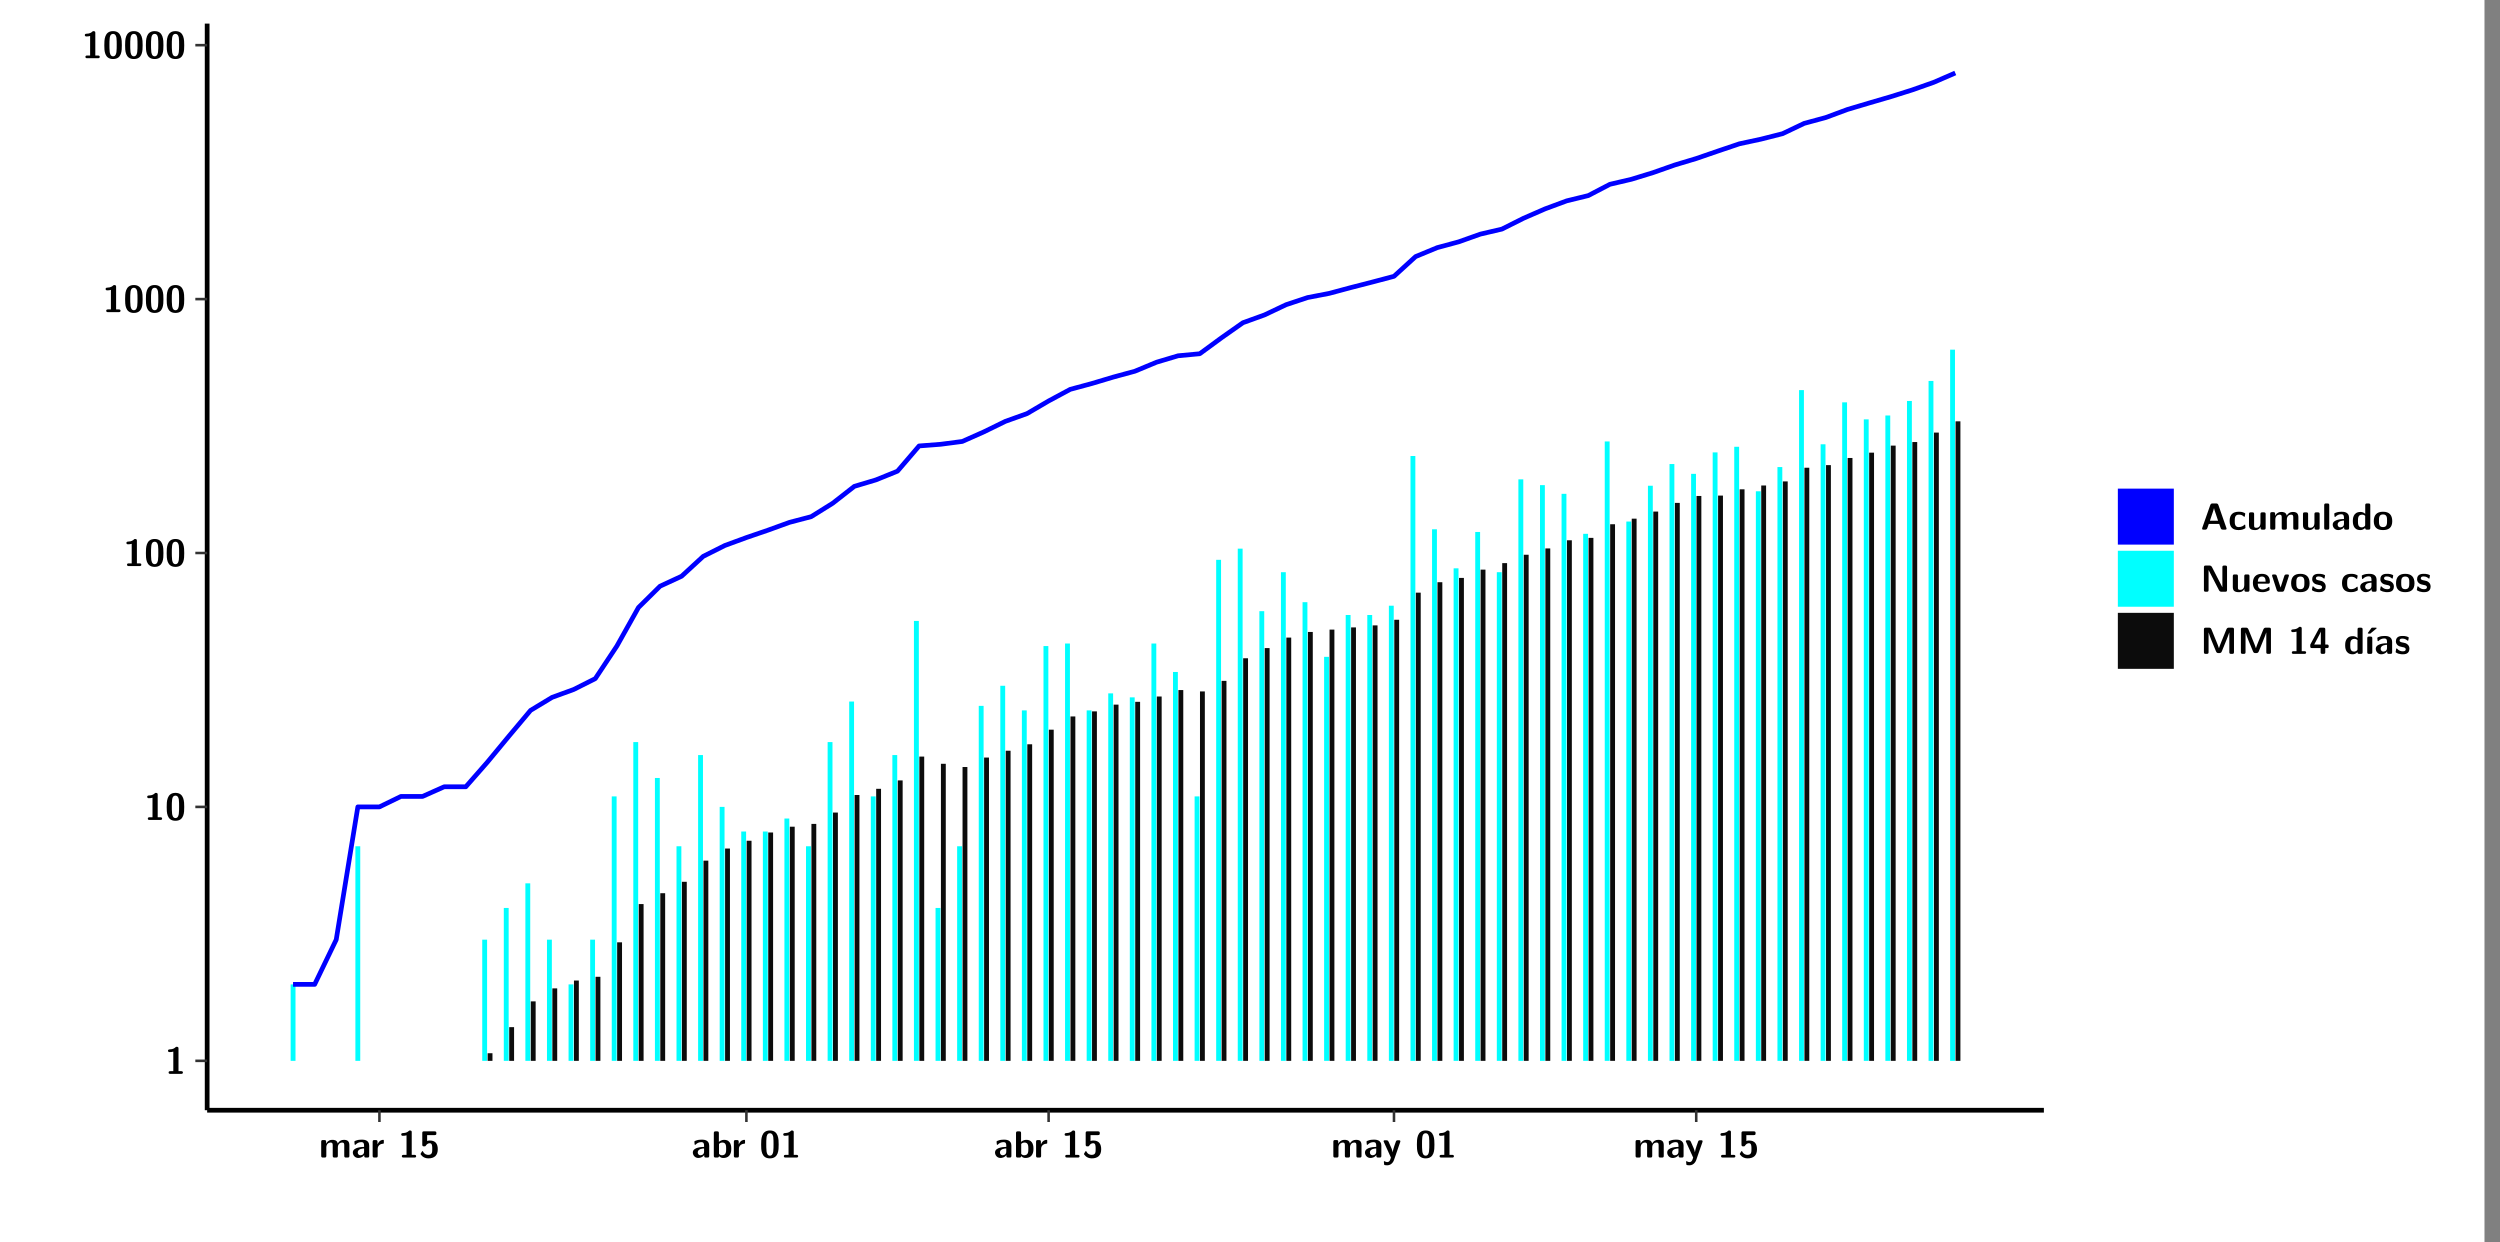 <?xml version="1.0" encoding="UTF-8"?>
<svg xmlns="http://www.w3.org/2000/svg" xmlns:xlink="http://www.w3.org/1999/xlink" width="579.653pt" height="288pt" viewBox="0 0 579.653 288" version="1.1">
<rect x="0" y="0" width="579.653" height="288" fill="#808080" stroke="none"/>
<defs>
<g>
<symbol overflow="visible" id="glyph0-0">
<path style="stroke:none;" d=""/>
</symbol>
<symbol overflow="visible" id="glyph0-1">
<path style="stroke:none;" d="M 3.109 -5.859 C 3.109 -6.016 3.109 -6.281 2.719 -6.281 C 2.547 -6.281 2.516 -6.266 2.406 -6.156 C 2.25 -6.016 1.922 -5.688 1.047 -5.672 C 0.891 -5.672 0.672 -5.609 0.672 -5.359 C 0.672 -5.047 0.969 -5.047 1.094 -5.047 C 1.344 -5.047 1.656 -5.078 1.906 -5.156 L 1.906 -0.625 L 1.234 -0.625 C 1.109 -0.625 0.812 -0.625 0.812 -0.312 C 0.812 0 1.109 0 1.234 0 L 3.719 0 C 3.828 0 4.141 0 4.141 -0.312 C 4.141 -0.625 3.828 -0.625 3.719 -0.625 L 3.109 -0.625 Z M 3.109 -5.859 "/>
</symbol>
<symbol overflow="visible" id="glyph0-2">
<path style="stroke:none;" d="M 4.438 -3 C 4.438 -4.203 4.438 -6.281 2.406 -6.281 C 0.375 -6.281 0.375 -4.219 0.375 -3 C 0.375 -1.812 0.375 0.188 2.406 0.188 C 4.438 0.188 4.438 -1.781 4.438 -3 Z M 2.406 -0.438 C 1.75 -0.438 1.656 -1.25 1.625 -1.484 C 1.562 -1.953 1.562 -2.766 1.562 -3.125 C 1.562 -3.641 1.562 -4.203 1.625 -4.641 C 1.641 -4.875 1.734 -5.641 2.406 -5.641 C 3.047 -5.641 3.156 -4.906 3.188 -4.734 C 3.25 -4.281 3.25 -3.594 3.25 -3.125 C 3.25 -2.625 3.25 -1.953 3.188 -1.469 C 3.156 -1.234 3.062 -0.438 2.406 -0.438 Z M 2.406 -0.438 "/>
</symbol>
<symbol overflow="visible" id="glyph0-3">
<path style="stroke:none;" d="M 7.062 -2.844 C 7.062 -3.75 6.672 -4.109 5.781 -4.109 C 5.156 -4.109 4.688 -3.828 4.359 -3.25 C 4.219 -4.078 3.484 -4.109 3.109 -4.109 C 2.938 -4.109 2.578 -4.109 2.188 -3.828 C 1.906 -3.625 1.734 -3.344 1.672 -3.203 L 1.672 -3.641 C 1.672 -3.922 1.609 -4.062 1.25 -4.062 L 0.953 -4.062 C 0.625 -4.062 0.531 -3.969 0.531 -3.641 L 0.531 -0.422 C 0.531 -0.109 0.625 0 0.953 0 L 1.297 0 C 1.625 0 1.719 -0.109 1.719 -0.422 L 1.719 -2.359 C 1.719 -3.141 2.25 -3.484 2.688 -3.484 C 3.109 -3.484 3.203 -3.297 3.203 -2.828 L 3.203 -0.422 C 3.203 -0.109 3.297 0 3.625 0 L 3.969 0 C 4.297 0 4.391 -0.109 4.391 -0.422 L 4.391 -2.359 C 4.391 -3.141 4.922 -3.484 5.359 -3.484 C 5.781 -3.484 5.875 -3.297 5.875 -2.828 L 5.875 -0.422 C 5.875 -0.109 5.969 0 6.297 0 L 6.641 0 C 6.984 0 7.062 -0.109 7.062 -0.422 Z M 7.062 -2.844 "/>
</symbol>
<symbol overflow="visible" id="glyph0-4">
<path style="stroke:none;" d="M 4.062 -2.766 C 4.062 -4.156 2.734 -4.156 2.297 -4.156 C 1.891 -4.156 1.453 -4.125 0.859 -3.891 C 0.672 -3.797 0.625 -3.781 0.625 -3.688 C 0.625 -3.625 0.688 -3.109 0.688 -3.047 C 0.703 -2.984 0.75 -2.938 0.812 -2.938 C 0.844 -2.938 0.875 -2.969 0.906 -3 C 1.281 -3.391 1.719 -3.578 2.266 -3.578 C 2.734 -3.578 2.875 -3.297 2.875 -2.781 L 2.875 -2.469 C 2.562 -2.469 0.266 -2.453 0.266 -1.172 C 0.266 -0.547 0.766 0.094 1.531 0.094 C 1.828 0.094 2.484 0.016 2.906 -0.594 L 2.906 -0.422 C 2.906 -0.141 2.969 0 3.328 0 L 3.641 0 C 3.984 0 4.062 -0.109 4.062 -0.422 Z M 2.875 -1.344 C 2.875 -0.531 2.047 -0.531 2.016 -0.531 C 1.641 -0.531 1.406 -0.844 1.406 -1.188 C 1.406 -2.047 2.625 -2.109 2.875 -2.109 Z M 2.875 -1.344 "/>
</symbol>
<symbol overflow="visible" id="glyph0-5">
<path style="stroke:none;" d="M 1.703 -2.016 C 1.703 -2.844 2.391 -3.188 2.938 -3.219 C 3.109 -3.234 3.125 -3.234 3.125 -3.469 L 3.125 -3.875 C 3.125 -4.047 3.125 -4.109 2.969 -4.109 C 2.719 -4.109 2.078 -4.031 1.672 -3.078 L 1.656 -3.078 L 1.656 -3.641 C 1.656 -3.922 1.594 -4.062 1.234 -4.062 L 0.953 -4.062 C 0.641 -4.062 0.531 -3.969 0.531 -3.641 L 0.531 -0.422 C 0.531 -0.109 0.625 0 0.953 0 L 1.281 0 C 1.609 0 1.703 -0.109 1.703 -0.422 Z M 1.703 -2.016 "/>
</symbol>
<symbol overflow="visible" id="glyph0-6">
<path style="stroke:none;" d="M 1.859 -5.203 L 3.578 -5.203 C 4 -5.203 4 -5.406 4 -5.641 C 4 -5.875 4 -6.078 3.578 -6.078 L 1.141 -6.078 C 0.875 -6.078 0.734 -6.031 0.734 -5.688 L 0.734 -3 C 0.734 -2.609 0.922 -2.594 1.172 -2.594 C 1.391 -2.594 1.469 -2.594 1.594 -2.812 C 1.812 -3.141 2.109 -3.328 2.469 -3.328 C 3.047 -3.328 3.047 -2.656 3.047 -1.969 C 3.047 -1.297 3.047 -0.625 2.125 -0.625 C 1.844 -0.625 1.25 -0.703 0.906 -1.406 C 0.875 -1.453 0.844 -1.5 0.781 -1.5 C 0.719 -1.5 0.703 -1.469 0.656 -1.391 C 0.531 -1.188 0.328 -0.891 0.328 -0.828 C 0.328 -0.75 0.891 0.188 2.141 0.188 C 3.562 0.188 4.328 -0.516 4.328 -1.938 C 4.328 -3.094 3.844 -3.953 2.5 -3.953 C 2.281 -3.953 2.078 -3.922 1.859 -3.844 Z M 1.859 -5.203 "/>
</symbol>
<symbol overflow="visible" id="glyph0-7">
<path style="stroke:none;" d="M 1.703 -5.656 C 1.703 -5.938 1.641 -6.078 1.281 -6.078 L 0.953 -6.078 C 0.641 -6.078 0.531 -5.984 0.531 -5.656 L 0.531 -0.422 C 0.531 -0.109 0.625 0 0.953 0 L 1.312 0 C 1.453 0 1.719 0 1.734 -0.344 C 2.125 0.094 2.578 0.094 2.719 0.094 C 4.578 0.094 4.578 -1.594 4.578 -2.031 C 4.578 -2.453 4.578 -4.109 2.938 -4.109 C 2.219 -4.109 1.781 -3.703 1.703 -3.625 Z M 1.734 -3.172 C 1.844 -3.281 2.109 -3.484 2.5 -3.484 C 3.391 -3.484 3.391 -2.672 3.391 -2.016 C 3.391 -1.375 3.391 -0.531 2.406 -0.531 C 2.047 -0.531 1.828 -0.75 1.734 -0.875 Z M 1.734 -3.172 "/>
</symbol>
<symbol overflow="visible" id="glyph0-8">
<path style="stroke:none;" d="M 4.109 -3.609 C 4.141 -3.719 4.141 -3.734 4.141 -3.781 C 4.141 -4.016 3.906 -4.016 3.797 -4.016 L 3.609 -4.016 C 3.469 -4.016 3.266 -4.016 3.141 -3.812 C 3.109 -3.766 2.406 -1.828 2.359 -1.25 L 2.344 -1.25 C 2.312 -1.672 1.953 -2.484 1.562 -3.328 C 1.328 -3.891 1.266 -4.016 0.828 -4.016 L 0.594 -4.016 C 0.469 -4.016 0.25 -4.016 0.25 -3.781 C 0.25 -3.75 0.281 -3.688 0.297 -3.641 L 1.953 0 C 1.891 0.188 1.859 0.281 1.828 0.375 C 1.734 0.656 1.578 1.047 1.109 1.047 C 0.812 1.047 0.609 0.922 0.516 0.875 C 0.469 0.844 0.453 0.828 0.422 0.828 C 0.391 0.828 0.312 0.859 0.312 0.969 C 0.312 1.031 0.375 1.641 0.391 1.672 C 0.469 1.781 0.953 1.797 1.094 1.797 C 2.172 1.797 2.609 0.766 2.672 0.547 Z M 4.109 -3.609 "/>
</symbol>
<symbol overflow="visible" id="glyph0-9">
<path style="stroke:none;" d="M 4.156 -5.703 C 4.031 -6.078 3.766 -6.078 3.594 -6.078 L 2.828 -6.078 C 2.641 -6.078 2.391 -6.078 2.266 -5.703 L 0.406 -0.406 C 0.375 -0.297 0.375 -0.281 0.375 -0.234 C 0.375 0 0.594 0 0.703 0 L 1.031 0 C 1.188 0 1.453 0 1.578 -0.344 L 1.922 -1.328 L 4.344 -1.328 L 4.641 -0.484 C 4.75 -0.172 4.812 0 5.234 0 L 5.703 0 C 5.828 0 6.047 0 6.047 -0.234 C 6.047 -0.281 6.047 -0.297 6 -0.406 Z M 2.812 -3.938 C 2.938 -4.328 3.062 -4.656 3.125 -4.969 L 3.141 -4.969 C 3.188 -4.766 3.188 -4.75 3.25 -4.547 L 4.078 -2.078 L 2.188 -2.078 Z M 2.812 -3.938 "/>
</symbol>
<symbol overflow="visible" id="glyph0-10">
<path style="stroke:none;" d="M 4 -0.438 C 4 -0.531 3.969 -0.938 3.953 -1.047 C 3.953 -1.078 3.938 -1.172 3.844 -1.172 C 3.812 -1.172 3.797 -1.172 3.703 -1.078 C 3.562 -0.953 3.141 -0.594 2.422 -0.594 C 1.516 -0.594 1.516 -1.469 1.516 -2.031 C 1.516 -2.75 1.562 -3.484 2.453 -3.484 C 3.031 -3.484 3.266 -3.344 3.578 -3.078 C 3.688 -2.984 3.703 -2.984 3.734 -2.984 C 3.828 -2.984 3.844 -3.062 3.844 -3.094 C 3.859 -3.172 3.953 -3.656 3.953 -3.703 C 3.953 -3.781 3.891 -3.812 3.75 -3.891 C 3.328 -4.078 3.062 -4.156 2.453 -4.156 C 1.141 -4.156 0.328 -3.547 0.328 -2.016 C 0.328 -0.562 1.078 0.094 2.406 0.094 C 2.641 0.094 3.172 0.094 3.75 -0.203 C 4 -0.344 4 -0.344 4 -0.438 Z M 4 -0.438 "/>
</symbol>
<symbol overflow="visible" id="glyph0-11">
<path style="stroke:none;" d="M 4.391 -3.594 C 4.391 -3.875 4.328 -4.016 3.969 -4.016 L 3.609 -4.016 C 3.281 -4.016 3.188 -3.906 3.188 -3.594 L 3.188 -1.516 C 3.188 -0.938 2.891 -0.438 2.266 -0.438 C 1.766 -0.438 1.719 -0.562 1.719 -1.031 L 1.719 -3.594 C 1.719 -3.875 1.656 -4.016 1.297 -4.016 L 0.953 -4.016 C 0.625 -4.016 0.531 -3.922 0.531 -3.594 L 0.531 -1.109 C 0.531 -0.172 1.031 0.094 1.953 0.094 C 2.188 0.094 2.812 0.094 3.219 -0.656 L 3.219 -0.422 C 3.219 -0.141 3.281 0 3.641 0 L 3.969 0 C 4.297 0 4.391 -0.109 4.391 -0.422 Z M 4.391 -3.594 "/>
</symbol>
<symbol overflow="visible" id="glyph0-12">
<path style="stroke:none;" d="M 1.703 -5.656 C 1.703 -5.938 1.641 -6.078 1.281 -6.078 L 0.953 -6.078 C 0.641 -6.078 0.531 -5.984 0.531 -5.656 L 0.531 -0.422 C 0.531 -0.109 0.625 0 0.953 0 L 1.281 0 C 1.609 0 1.703 -0.109 1.703 -0.422 Z M 1.703 -5.656 "/>
</symbol>
<symbol overflow="visible" id="glyph0-13">
<path style="stroke:none;" d="M 4.375 -5.656 C 4.375 -5.938 4.312 -6.078 3.953 -6.078 L 3.625 -6.078 C 3.297 -6.078 3.203 -5.969 3.203 -5.656 L 3.203 -3.672 C 2.812 -4.047 2.375 -4.109 2.109 -4.109 C 0.328 -4.109 0.328 -2.422 0.328 -2 C 0.328 -1.594 0.328 0.094 2.062 0.094 C 2.422 0.094 2.812 -0.016 3.188 -0.406 C 3.188 -0.094 3.297 0 3.609 0 L 3.953 0 C 4.281 0 4.375 -0.109 4.375 -0.422 Z M 3.188 -1.094 C 3.188 -0.953 3.188 -0.875 2.922 -0.688 C 2.703 -0.547 2.5 -0.531 2.406 -0.531 C 1.516 -0.531 1.516 -1.344 1.516 -2 C 1.516 -2.656 1.516 -3.484 2.5 -3.484 C 2.75 -3.484 2.984 -3.391 3.188 -3.203 Z M 3.188 -1.094 "/>
</symbol>
<symbol overflow="visible" id="glyph0-14">
<path style="stroke:none;" d="M 4.547 -1.969 C 4.547 -3.406 3.844 -4.156 2.406 -4.156 C 0.953 -4.156 0.266 -3.391 0.266 -1.969 C 0.266 -0.547 1.031 0.094 2.406 0.094 C 3.781 0.094 4.547 -0.531 4.547 -1.969 Z M 2.406 -0.594 C 1.469 -0.594 1.469 -1.375 1.469 -2.078 C 1.469 -2.75 1.469 -3.531 2.406 -3.531 C 3.344 -3.531 3.344 -2.766 3.344 -2.078 C 3.344 -1.391 3.344 -0.594 2.406 -0.594 Z M 2.406 -0.594 "/>
</symbol>
<symbol overflow="visible" id="glyph0-15">
<path style="stroke:none;" d="M 2.656 -5.734 C 2.469 -6.078 2.203 -6.078 2.031 -6.078 L 1.219 -6.078 C 0.906 -6.078 0.797 -5.984 0.797 -5.656 L 0.797 -0.422 C 0.797 -0.109 0.891 0 1.219 0 L 1.453 0 C 1.781 0 1.875 -0.109 1.875 -0.422 L 1.875 -5.016 L 1.891 -5.016 L 4.297 -0.344 C 4.484 0 4.75 0 4.922 0 L 5.734 0 C 6.062 0 6.156 -0.109 6.156 -0.422 L 6.156 -5.656 C 6.156 -5.938 6.094 -6.078 5.734 -6.078 L 5.5 -6.078 C 5.156 -6.078 5.078 -5.969 5.078 -5.656 L 5.078 -1.062 L 5.062 -1.062 Z M 2.656 -5.734 "/>
</symbol>
<symbol overflow="visible" id="glyph0-16">
<path style="stroke:none;" d="M 3.781 -1.875 C 3.984 -1.875 4.203 -1.891 4.203 -2.281 C 4.203 -3.406 3.672 -4.156 2.359 -4.156 C 0.969 -4.156 0.266 -3.375 0.266 -2.047 C 0.266 -0.609 1.109 0.094 2.484 0.094 C 2.812 0.094 3.312 0.047 3.891 -0.234 C 4.078 -0.328 4.141 -0.359 4.141 -0.469 C 4.141 -0.531 4.125 -0.781 4.109 -0.844 C 4.078 -1.125 4.062 -1.125 3.984 -1.125 C 3.953 -1.125 3.938 -1.125 3.844 -1.047 C 3.328 -0.594 2.797 -0.531 2.516 -0.531 C 1.531 -0.531 1.422 -1.312 1.391 -1.875 Z M 1.406 -2.344 C 1.422 -2.875 1.609 -3.531 2.359 -3.531 C 3.062 -3.531 3.203 -3.031 3.219 -2.344 Z M 1.406 -2.344 "/>
</symbol>
<symbol overflow="visible" id="glyph0-17">
<path style="stroke:none;" d="M 4.109 -3.609 C 4.141 -3.719 4.141 -3.75 4.141 -3.766 C 4.141 -4.016 3.922 -4.016 3.797 -4.016 L 3.609 -4.016 C 3.25 -4.016 3.141 -3.891 3.062 -3.641 L 2.203 -0.984 L 1.328 -3.641 C 1.266 -3.828 1.203 -4.016 0.781 -4.016 L 0.578 -4.016 C 0.453 -4.016 0.234 -4.016 0.234 -3.766 C 0.234 -3.75 0.234 -3.719 0.266 -3.609 L 1.312 -0.375 C 1.438 0 1.703 0 1.859 0 L 2.5 0 C 2.672 0 2.938 0 3.062 -0.375 Z M 4.109 -3.609 "/>
</symbol>
<symbol overflow="visible" id="glyph0-18">
<path style="stroke:none;" d="M 3.469 -1.234 C 3.469 -1.734 3.203 -2.031 3.047 -2.172 C 2.703 -2.484 2.391 -2.547 2.031 -2.609 C 1.547 -2.703 1.188 -2.766 1.188 -3.109 C 1.188 -3.469 1.484 -3.547 1.828 -3.547 C 2.406 -3.547 2.719 -3.328 2.953 -3.125 C 3.047 -3.047 3.062 -3.047 3.094 -3.047 C 3.188 -3.047 3.203 -3.125 3.203 -3.156 C 3.219 -3.219 3.312 -3.719 3.312 -3.766 C 3.312 -3.906 2.844 -4.031 2.75 -4.062 C 2.406 -4.156 2.125 -4.156 1.891 -4.156 C 1.5 -4.156 0.328 -4.156 0.328 -2.906 C 0.328 -2.484 0.516 -2.219 0.75 -2 C 1.062 -1.734 1.406 -1.672 1.906 -1.562 C 2.156 -1.531 2.609 -1.453 2.609 -1.062 C 2.609 -0.656 2.266 -0.594 1.922 -0.594 C 1.531 -0.594 1.047 -0.703 0.625 -1.188 C 0.594 -1.234 0.562 -1.266 0.516 -1.266 C 0.422 -1.266 0.406 -1.188 0.391 -1.125 C 0.375 -1.016 0.266 -0.516 0.266 -0.422 C 0.266 -0.266 0.922 -0.062 0.922 -0.047 C 1.406 0.094 1.766 0.094 1.922 0.094 C 2.359 0.094 3.469 0.062 3.469 -1.234 Z M 3.469 -1.234 "/>
</symbol>
<symbol overflow="visible" id="glyph0-19">
<path style="stroke:none;" d="M 4.859 -2.859 C 4.688 -2.422 4.359 -1.609 4.281 -1.312 C 4.203 -1.625 3.844 -2.484 3.656 -2.953 L 2.531 -5.719 C 2.391 -6.078 2.109 -6.078 1.953 -6.078 L 1.219 -6.078 C 0.906 -6.078 0.797 -5.984 0.797 -5.656 L 0.797 -0.422 C 0.797 -0.109 0.891 0 1.219 0 L 1.453 0 C 1.781 0 1.875 -0.109 1.875 -0.422 L 1.875 -4.953 L 1.891 -4.953 C 1.984 -4.562 2.375 -3.578 2.578 -3.062 L 3.609 -0.562 C 3.766 -0.188 3.969 -0.188 4.266 -0.188 C 4.562 -0.188 4.781 -0.188 4.938 -0.562 L 6.062 -3.328 C 6.141 -3.531 6.625 -4.719 6.672 -4.953 L 6.688 -4.953 L 6.688 -0.422 C 6.688 -0.141 6.75 0 7.109 0 L 7.344 0 C 7.672 0 7.766 -0.109 7.766 -0.422 L 7.766 -5.656 C 7.766 -5.938 7.703 -6.078 7.344 -6.078 L 6.609 -6.078 C 6.391 -6.078 6.172 -6.062 6.016 -5.703 Z M 4.859 -2.859 "/>
</symbol>
<symbol overflow="visible" id="glyph0-20">
<path style="stroke:none;" d="M 0.344 -2.297 C 0.266 -2.172 0.266 -2.141 0.266 -1.984 L 0.266 -1.766 C 0.266 -1.484 0.328 -1.344 0.688 -1.344 L 2.672 -1.344 L 2.672 -0.422 C 2.672 -0.141 2.719 0 3.078 0 L 3.328 0 C 3.656 0 3.75 -0.109 3.75 -0.422 L 3.75 -1.344 L 4.125 -1.344 C 4.391 -1.344 4.547 -1.406 4.547 -1.75 C 4.547 -2.078 4.422 -2.172 4.125 -2.172 L 3.75 -2.172 L 3.75 -5.656 C 3.75 -5.984 3.656 -6.078 3.328 -6.078 L 2.688 -6.078 C 2.531 -6.078 2.391 -6.078 2.281 -5.875 Z M 1.188 -2.172 C 2.578 -4.75 2.672 -5.016 2.703 -5.156 L 2.719 -5.156 L 2.719 -2.172 Z M 1.188 -2.172 "/>
</symbol>
<symbol overflow="visible" id="glyph0-21">
<path style="stroke:none;" d="M 3.906 -5.844 C 3.953 -5.875 4 -5.922 4 -5.969 C 4 -6.078 3.906 -6.078 3.766 -6.078 L 3.047 -6.078 C 2.875 -6.078 2.859 -6.078 2.781 -5.984 L 2.031 -4.953 C 1.953 -4.859 1.953 -4.844 1.953 -4.828 C 1.953 -4.703 2.047 -4.703 2.188 -4.703 L 2.516 -4.703 Z M 3.906 -5.844 "/>
</symbol>
<symbol overflow="visible" id="glyph0-22">
<path style="stroke:none;" d="M 1.703 -3.594 C 1.703 -3.875 1.641 -4.016 1.281 -4.016 L 0.953 -4.016 C 0.641 -4.016 0.531 -3.922 0.531 -3.594 L 0.531 -0.422 C 0.531 -0.109 0.625 0 0.953 0 L 1.281 0 C 1.609 0 1.703 -0.109 1.703 -0.422 Z M 1.703 -3.594 "/>
</symbol>
</g>
<clipPath id="clip1">
  <path d="M 0 0 L 576.008 0 L 576.008 288 L 0 288 Z M 0 0 "/>
</clipPath>
<clipPath id="clip2">
  <path d="M 48.031 5.477 L 473.898 5.477 L 473.898 257.414 L 48.031 257.414 Z M 48.031 5.477 "/>
</clipPath>
</defs>
<g id="surface1">
<g clip-path="url(#clip1)" clip-rule="nonzero">
<path style="fill-rule:nonzero;fill:rgb(100%,100%,100%);fill-opacity:1;stroke-width:0.598;stroke-linecap:round;stroke-linejoin:round;stroke:rgb(100%,100%,100%);stroke-opacity:1;stroke-miterlimit:10;" d="M 0 0 L 0 288.004 L 576.008 288.004 L 576.008 0 Z M 0 0 " transform="matrix(1,0,0,-1,0,288)"/>
</g>
<g clip-path="url(#clip2)" clip-rule="nonzero">
<path style=" stroke:none;fill-rule:nonzero;fill:rgb(100%,100%,100%);fill-opacity:1;" d="M 48.031 257.414 L 48.031 5.477 L 473.898 5.477 L 473.898 257.414 Z M 48.031 257.414 "/>
</g>
<path style=" stroke:none;fill-rule:nonzero;fill:rgb(0%,100%,100%);fill-opacity:1;" d="M 67.387 245.969 L 67.387 228.242 L 68.516 228.242 L 68.516 245.969 Z M 67.387 245.969 "/>
<path style=" stroke:none;fill-rule:nonzero;fill:rgb(0%,100%,100%);fill-opacity:1;" d="M 82.402 245.969 L 82.402 196.215 L 83.527 196.215 L 83.527 245.969 Z M 82.402 245.969 "/>
<path style=" stroke:none;fill-rule:nonzero;fill:rgb(0%,100%,100%);fill-opacity:1;" d="M 111.812 245.969 L 111.812 217.871 L 112.938 217.871 L 112.938 245.969 Z M 111.812 245.969 "/>
<path style=" stroke:none;fill-rule:nonzero;fill:rgb(4.999%,4.999%,4.999%);fill-opacity:1;" d="M 113.059 245.969 L 113.059 244.203 L 114.184 244.203 L 114.184 245.969 Z M 113.059 245.969 "/>
<path style=" stroke:none;fill-rule:nonzero;fill:rgb(0%,100%,100%);fill-opacity:1;" d="M 116.812 245.969 L 116.812 210.52 L 117.938 210.52 L 117.938 245.969 Z M 116.812 245.969 "/>
<path style=" stroke:none;fill-rule:nonzero;fill:rgb(4.999%,4.999%,4.999%);fill-opacity:1;" d="M 118.07 245.969 L 118.07 238.156 L 119.195 238.156 L 119.195 245.969 Z M 118.07 245.969 "/>
<path style=" stroke:none;fill-rule:nonzero;fill:rgb(0%,100%,100%);fill-opacity:1;" d="M 121.816 245.969 L 121.816 204.812 L 122.941 204.812 L 122.941 245.969 Z M 121.816 245.969 "/>
<path style=" stroke:none;fill-rule:nonzero;fill:rgb(4.999%,4.999%,4.999%);fill-opacity:1;" d="M 123.07 245.969 L 123.07 232.18 L 124.195 232.18 L 124.195 245.969 Z M 123.07 245.969 "/>
<path style=" stroke:none;fill-rule:nonzero;fill:rgb(0%,100%,100%);fill-opacity:1;" d="M 126.824 245.969 L 126.824 217.871 L 127.953 217.871 L 127.953 245.969 Z M 126.824 245.969 "/>
<path style=" stroke:none;fill-rule:nonzero;fill:rgb(4.999%,4.999%,4.999%);fill-opacity:1;" d="M 128.07 245.969 L 128.07 229.168 L 129.195 229.168 L 129.195 245.969 Z M 128.07 245.969 "/>
<path style=" stroke:none;fill-rule:nonzero;fill:rgb(0%,100%,100%);fill-opacity:1;" d="M 131.828 245.969 L 131.828 228.242 L 132.953 228.242 L 132.953 245.969 Z M 131.828 245.969 "/>
<path style=" stroke:none;fill-rule:nonzero;fill:rgb(4.999%,4.999%,4.999%);fill-opacity:1;" d="M 133.082 245.969 L 133.082 227.348 L 134.207 227.348 L 134.207 245.969 Z M 133.082 245.969 "/>
<path style=" stroke:none;fill-rule:nonzero;fill:rgb(0%,100%,100%);fill-opacity:1;" d="M 136.84 245.969 L 136.84 217.871 L 137.965 217.871 L 137.965 245.969 Z M 136.84 245.969 "/>
<path style=" stroke:none;fill-rule:nonzero;fill:rgb(4.999%,4.999%,4.999%);fill-opacity:1;" d="M 138.082 245.969 L 138.082 226.48 L 139.211 226.48 L 139.211 245.969 Z M 138.082 245.969 "/>
<path style=" stroke:none;fill-rule:nonzero;fill:rgb(0%,100%,100%);fill-opacity:1;" d="M 141.84 245.969 L 141.84 184.656 L 142.965 184.656 L 142.965 245.969 Z M 141.84 245.969 "/>
<path style=" stroke:none;fill-rule:nonzero;fill:rgb(4.999%,4.999%,4.999%);fill-opacity:1;" d="M 143.094 245.969 L 143.094 218.488 L 144.223 218.488 L 144.223 245.969 Z M 143.094 245.969 "/>
<path style=" stroke:none;fill-rule:nonzero;fill:rgb(0%,100%,100%);fill-opacity:1;" d="M 146.84 245.969 L 146.84 172.062 L 147.969 172.062 L 147.969 245.969 Z M 146.84 245.969 "/>
<path style=" stroke:none;fill-rule:nonzero;fill:rgb(4.999%,4.999%,4.999%);fill-opacity:1;" d="M 148.098 245.969 L 148.098 209.621 L 149.223 209.621 L 149.223 245.969 Z M 148.098 245.969 "/>
<path style=" stroke:none;fill-rule:nonzero;fill:rgb(0%,100%,100%);fill-opacity:1;" d="M 151.852 245.969 L 151.852 180.383 L 152.977 180.383 L 152.977 245.969 Z M 151.852 245.969 "/>
<path style=" stroke:none;fill-rule:nonzero;fill:rgb(4.999%,4.999%,4.999%);fill-opacity:1;" d="M 153.098 245.969 L 153.098 207.102 L 154.223 207.102 L 154.223 245.969 Z M 153.098 245.969 "/>
<path style=" stroke:none;fill-rule:nonzero;fill:rgb(0%,100%,100%);fill-opacity:1;" d="M 156.855 245.969 L 156.855 196.215 L 157.98 196.215 L 157.98 245.969 Z M 156.855 245.969 "/>
<path style=" stroke:none;fill-rule:nonzero;fill:rgb(4.999%,4.999%,4.999%);fill-opacity:1;" d="M 158.109 245.969 L 158.109 204.453 L 159.234 204.453 L 159.234 245.969 Z M 158.109 245.969 "/>
<path style=" stroke:none;fill-rule:nonzero;fill:rgb(0%,100%,100%);fill-opacity:1;" d="M 161.863 245.969 L 161.863 175.07 L 162.992 175.07 L 162.992 245.969 Z M 161.863 245.969 "/>
<path style=" stroke:none;fill-rule:nonzero;fill:rgb(4.999%,4.999%,4.999%);fill-opacity:1;" d="M 163.109 245.969 L 163.109 199.551 L 164.234 199.551 L 164.234 245.969 Z M 163.109 245.969 "/>
<path style=" stroke:none;fill-rule:nonzero;fill:rgb(0%,100%,100%);fill-opacity:1;" d="M 166.867 245.969 L 166.867 187.086 L 167.992 187.086 L 167.992 245.969 Z M 166.867 245.969 "/>
<path style=" stroke:none;fill-rule:nonzero;fill:rgb(4.999%,4.999%,4.999%);fill-opacity:1;" d="M 168.121 245.969 L 168.121 196.742 L 169.246 196.742 L 169.246 245.969 Z M 168.121 245.969 "/>
<path style=" stroke:none;fill-rule:nonzero;fill:rgb(0%,100%,100%);fill-opacity:1;" d="M 171.867 245.969 L 171.867 192.797 L 172.992 192.797 L 172.992 245.969 Z M 171.867 245.969 "/>
<path style=" stroke:none;fill-rule:nonzero;fill:rgb(4.999%,4.999%,4.999%);fill-opacity:1;" d="M 173.121 245.969 L 173.121 194.938 L 174.25 194.938 L 174.25 245.969 Z M 173.121 245.969 "/>
<path style=" stroke:none;fill-rule:nonzero;fill:rgb(0%,100%,100%);fill-opacity:1;" d="M 176.879 245.969 L 176.879 192.797 L 178.004 192.797 L 178.004 245.969 Z M 176.879 245.969 "/>
<path style=" stroke:none;fill-rule:nonzero;fill:rgb(4.999%,4.999%,4.999%);fill-opacity:1;" d="M 178.125 245.969 L 178.125 193.023 L 179.25 193.023 L 179.25 245.969 Z M 178.125 245.969 "/>
<path style=" stroke:none;fill-rule:nonzero;fill:rgb(0%,100%,100%);fill-opacity:1;" d="M 181.879 245.969 L 181.879 189.785 L 183.008 189.785 L 183.008 245.969 Z M 181.879 245.969 "/>
<path style=" stroke:none;fill-rule:nonzero;fill:rgb(4.999%,4.999%,4.999%);fill-opacity:1;" d="M 183.137 245.969 L 183.137 191.68 L 184.262 191.68 L 184.262 245.969 Z M 183.137 245.969 "/>
<path style=" stroke:none;fill-rule:nonzero;fill:rgb(0%,100%,100%);fill-opacity:1;" d="M 186.883 245.969 L 186.883 196.215 L 188.016 196.215 L 188.016 245.969 Z M 186.883 245.969 "/>
<path style=" stroke:none;fill-rule:nonzero;fill:rgb(4.999%,4.999%,4.999%);fill-opacity:1;" d="M 188.137 245.969 L 188.137 191.031 L 189.262 191.031 L 189.262 245.969 Z M 188.137 245.969 "/>
<path style=" stroke:none;fill-rule:nonzero;fill:rgb(0%,100%,100%);fill-opacity:1;" d="M 191.895 245.969 L 191.895 172.062 L 193.02 172.062 L 193.02 245.969 Z M 191.895 245.969 "/>
<path style=" stroke:none;fill-rule:nonzero;fill:rgb(4.999%,4.999%,4.999%);fill-opacity:1;" d="M 193.137 245.969 L 193.137 188.402 L 194.273 188.402 L 194.273 245.969 Z M 193.137 245.969 "/>
<path style=" stroke:none;fill-rule:nonzero;fill:rgb(0%,100%,100%);fill-opacity:1;" d="M 196.895 245.969 L 196.895 162.66 L 198.02 162.66 L 198.02 245.969 Z M 196.895 245.969 "/>
<path style=" stroke:none;fill-rule:nonzero;fill:rgb(4.999%,4.999%,4.999%);fill-opacity:1;" d="M 198.148 245.969 L 198.148 184.328 L 199.273 184.328 L 199.273 245.969 Z M 198.148 245.969 "/>
<path style=" stroke:none;fill-rule:nonzero;fill:rgb(0%,100%,100%);fill-opacity:1;" d="M 201.906 245.969 L 201.906 184.656 L 203.031 184.656 L 203.031 245.969 Z M 201.906 245.969 "/>
<path style=" stroke:none;fill-rule:nonzero;fill:rgb(4.999%,4.999%,4.999%);fill-opacity:1;" d="M 203.152 245.969 L 203.152 182.895 L 204.277 182.895 L 204.277 245.969 Z M 203.152 245.969 "/>
<path style=" stroke:none;fill-rule:nonzero;fill:rgb(0%,100%,100%);fill-opacity:1;" d="M 206.906 245.969 L 206.906 175.07 L 208.031 175.07 L 208.031 245.969 Z M 206.906 245.969 "/>
<path style=" stroke:none;fill-rule:nonzero;fill:rgb(4.999%,4.999%,4.999%);fill-opacity:1;" d="M 208.16 245.969 L 208.16 180.949 L 209.289 180.949 L 209.289 245.969 Z M 208.16 245.969 "/>
<path style=" stroke:none;fill-rule:nonzero;fill:rgb(0%,100%,100%);fill-opacity:1;" d="M 211.906 245.969 L 211.906 143.969 L 213.043 143.969 L 213.043 245.969 Z M 211.906 245.969 "/>
<path style=" stroke:none;fill-rule:nonzero;fill:rgb(4.999%,4.999%,4.999%);fill-opacity:1;" d="M 213.164 245.969 L 213.164 175.422 L 214.289 175.422 L 214.289 245.969 Z M 213.164 245.969 "/>
<path style=" stroke:none;fill-rule:nonzero;fill:rgb(0%,100%,100%);fill-opacity:1;" d="M 216.918 245.969 L 216.918 210.52 L 218.047 210.52 L 218.047 245.969 Z M 216.918 245.969 "/>
<path style=" stroke:none;fill-rule:nonzero;fill:rgb(4.999%,4.999%,4.999%);fill-opacity:1;" d="M 218.164 245.969 L 218.164 177.094 L 219.289 177.094 L 219.289 245.969 Z M 218.164 245.969 "/>
<path style=" stroke:none;fill-rule:nonzero;fill:rgb(0%,100%,100%);fill-opacity:1;" d="M 221.922 245.969 L 221.922 196.215 L 223.047 196.215 L 223.047 245.969 Z M 221.922 245.969 "/>
<path style=" stroke:none;fill-rule:nonzero;fill:rgb(4.999%,4.999%,4.999%);fill-opacity:1;" d="M 223.176 245.969 L 223.176 177.84 L 224.301 177.84 L 224.301 245.969 Z M 223.176 245.969 "/>
<path style=" stroke:none;fill-rule:nonzero;fill:rgb(0%,100%,100%);fill-opacity:1;" d="M 226.934 245.969 L 226.934 163.664 L 228.059 163.664 L 228.059 245.969 Z M 226.934 245.969 "/>
<path style=" stroke:none;fill-rule:nonzero;fill:rgb(4.999%,4.999%,4.999%);fill-opacity:1;" d="M 228.176 245.969 L 228.176 175.648 L 229.305 175.648 L 229.305 245.969 Z M 228.176 245.969 "/>
<path style=" stroke:none;fill-rule:nonzero;fill:rgb(0%,100%,100%);fill-opacity:1;" d="M 231.934 245.969 L 231.934 159.004 L 233.059 159.004 L 233.059 245.969 Z M 231.934 245.969 "/>
<path style=" stroke:none;fill-rule:nonzero;fill:rgb(4.999%,4.999%,4.999%);fill-opacity:1;" d="M 233.188 245.969 L 233.188 174.066 L 234.312 174.066 L 234.312 245.969 Z M 233.188 245.969 "/>
<path style=" stroke:none;fill-rule:nonzero;fill:rgb(0%,100%,100%);fill-opacity:1;" d="M 236.934 245.969 L 236.934 164.711 L 238.059 164.711 L 238.059 245.969 Z M 236.934 245.969 "/>
<path style=" stroke:none;fill-rule:nonzero;fill:rgb(4.999%,4.999%,4.999%);fill-opacity:1;" d="M 238.191 245.969 L 238.191 172.57 L 239.316 172.57 L 239.316 245.969 Z M 238.191 245.969 "/>
<path style=" stroke:none;fill-rule:nonzero;fill:rgb(0%,100%,100%);fill-opacity:1;" d="M 241.945 245.969 L 241.945 149.797 L 243.07 149.797 L 243.07 245.969 Z M 241.945 245.969 "/>
<path style=" stroke:none;fill-rule:nonzero;fill:rgb(4.999%,4.999%,4.999%);fill-opacity:1;" d="M 243.191 245.969 L 243.191 169.184 L 244.316 169.184 L 244.316 245.969 Z M 243.191 245.969 "/>
<path style=" stroke:none;fill-rule:nonzero;fill:rgb(0%,100%,100%);fill-opacity:1;" d="M 246.945 245.969 L 246.945 149.207 L 248.074 149.207 L 248.074 245.969 Z M 246.945 245.969 "/>
<path style=" stroke:none;fill-rule:nonzero;fill:rgb(4.999%,4.999%,4.999%);fill-opacity:1;" d="M 248.203 245.969 L 248.203 166.117 L 249.328 166.117 L 249.328 245.969 Z M 248.203 245.969 "/>
<path style=" stroke:none;fill-rule:nonzero;fill:rgb(0%,100%,100%);fill-opacity:1;" d="M 251.957 245.969 L 251.957 164.711 L 253.086 164.711 L 253.086 245.969 Z M 251.957 245.969 "/>
<path style=" stroke:none;fill-rule:nonzero;fill:rgb(4.999%,4.999%,4.999%);fill-opacity:1;" d="M 253.203 245.969 L 253.203 164.941 L 254.328 164.941 L 254.328 245.969 Z M 253.203 245.969 "/>
<path style=" stroke:none;fill-rule:nonzero;fill:rgb(0%,100%,100%);fill-opacity:1;" d="M 256.961 245.969 L 256.961 160.766 L 258.086 160.766 L 258.086 245.969 Z M 256.961 245.969 "/>
<path style=" stroke:none;fill-rule:nonzero;fill:rgb(4.999%,4.999%,4.999%);fill-opacity:1;" d="M 258.215 245.969 L 258.215 163.375 L 259.34 163.375 L 259.34 245.969 Z M 258.215 245.969 "/>
<path style=" stroke:none;fill-rule:nonzero;fill:rgb(0%,100%,100%);fill-opacity:1;" d="M 261.961 245.969 L 261.961 161.691 L 263.086 161.691 L 263.086 245.969 Z M 261.961 245.969 "/>
<path style=" stroke:none;fill-rule:nonzero;fill:rgb(4.999%,4.999%,4.999%);fill-opacity:1;" d="M 263.215 245.969 L 263.215 162.727 L 264.344 162.727 L 264.344 245.969 Z M 263.215 245.969 "/>
<path style=" stroke:none;fill-rule:nonzero;fill:rgb(0%,100%,100%);fill-opacity:1;" d="M 266.973 245.969 L 266.973 149.207 L 268.098 149.207 L 268.098 245.969 Z M 266.973 245.969 "/>
<path style=" stroke:none;fill-rule:nonzero;fill:rgb(4.999%,4.999%,4.999%);fill-opacity:1;" d="M 268.219 245.969 L 268.219 161.492 L 269.344 161.492 L 269.344 245.969 Z M 268.219 245.969 "/>
<path style=" stroke:none;fill-rule:nonzero;fill:rgb(0%,100%,100%);fill-opacity:1;" d="M 271.973 245.969 L 271.973 155.805 L 273.098 155.805 L 273.098 245.969 Z M 271.973 245.969 "/>
<path style=" stroke:none;fill-rule:nonzero;fill:rgb(4.999%,4.999%,4.999%);fill-opacity:1;" d="M 273.23 245.969 L 273.23 160 L 274.355 160 L 274.355 245.969 Z M 273.23 245.969 "/>
<path style=" stroke:none;fill-rule:nonzero;fill:rgb(0%,100%,100%);fill-opacity:1;" d="M 276.984 245.969 L 276.984 184.656 L 278.109 184.656 L 278.109 245.969 Z M 276.984 245.969 "/>
<path style=" stroke:none;fill-rule:nonzero;fill:rgb(4.999%,4.999%,4.999%);fill-opacity:1;" d="M 278.23 245.969 L 278.23 160.316 L 279.355 160.316 L 279.355 245.969 Z M 278.23 245.969 "/>
<path style=" stroke:none;fill-rule:nonzero;fill:rgb(0%,100%,100%);fill-opacity:1;" d="M 281.984 245.969 L 281.984 129.801 L 283.113 129.801 L 283.113 245.969 Z M 281.984 245.969 "/>
<path style=" stroke:none;fill-rule:nonzero;fill:rgb(4.999%,4.999%,4.999%);fill-opacity:1;" d="M 283.242 245.969 L 283.242 157.867 L 284.367 157.867 L 284.367 245.969 Z M 283.242 245.969 "/>
<path style=" stroke:none;fill-rule:nonzero;fill:rgb(0%,100%,100%);fill-opacity:1;" d="M 286.988 245.969 L 286.988 127.211 L 288.113 127.211 L 288.113 245.969 Z M 286.988 245.969 "/>
<path style=" stroke:none;fill-rule:nonzero;fill:rgb(4.999%,4.999%,4.999%);fill-opacity:1;" d="M 288.242 245.969 L 288.242 152.625 L 289.367 152.625 L 289.367 245.969 Z M 288.242 245.969 "/>
<path style=" stroke:none;fill-rule:nonzero;fill:rgb(0%,100%,100%);fill-opacity:1;" d="M 292 245.969 L 292 141.707 L 293.125 141.707 L 293.125 245.969 Z M 292 245.969 "/>
<path style=" stroke:none;fill-rule:nonzero;fill:rgb(4.999%,4.999%,4.999%);fill-opacity:1;" d="M 293.242 245.969 L 293.242 150.266 L 294.371 150.266 L 294.371 245.969 Z M 293.242 245.969 "/>
<path style=" stroke:none;fill-rule:nonzero;fill:rgb(0%,100%,100%);fill-opacity:1;" d="M 297 245.969 L 297 132.672 L 298.125 132.672 L 298.125 245.969 Z M 297 245.969 "/>
<path style=" stroke:none;fill-rule:nonzero;fill:rgb(4.999%,4.999%,4.999%);fill-opacity:1;" d="M 298.254 245.969 L 298.254 147.832 L 299.383 147.832 L 299.383 245.969 Z M 298.254 245.969 "/>
<path style=" stroke:none;fill-rule:nonzero;fill:rgb(0%,100%,100%);fill-opacity:1;" d="M 302.012 245.969 L 302.012 139.625 L 303.137 139.625 L 303.137 245.969 Z M 302.012 245.969 "/>
<path style=" stroke:none;fill-rule:nonzero;fill:rgb(4.999%,4.999%,4.999%);fill-opacity:1;" d="M 303.258 245.969 L 303.258 146.527 L 304.383 146.527 L 304.383 245.969 Z M 303.258 245.969 "/>
<path style=" stroke:none;fill-rule:nonzero;fill:rgb(0%,100%,100%);fill-opacity:1;" d="M 307.012 245.969 L 307.012 152.297 L 308.137 152.297 L 308.137 245.969 Z M 307.012 245.969 "/>
<path style=" stroke:none;fill-rule:nonzero;fill:rgb(4.999%,4.999%,4.999%);fill-opacity:1;" d="M 308.27 245.969 L 308.27 145.98 L 309.395 145.98 L 309.395 245.969 Z M 308.27 245.969 "/>
<path style=" stroke:none;fill-rule:nonzero;fill:rgb(0%,100%,100%);fill-opacity:1;" d="M 312.016 245.969 L 312.016 142.594 L 313.141 142.594 L 313.141 245.969 Z M 312.016 245.969 "/>
<path style=" stroke:none;fill-rule:nonzero;fill:rgb(4.999%,4.999%,4.999%);fill-opacity:1;" d="M 313.27 245.969 L 313.27 145.473 L 314.395 145.473 L 314.395 245.969 Z M 313.27 245.969 "/>
<path style=" stroke:none;fill-rule:nonzero;fill:rgb(0%,100%,100%);fill-opacity:1;" d="M 317.023 245.969 L 317.023 142.594 L 318.152 142.594 L 318.152 245.969 Z M 317.023 245.969 "/>
<path style=" stroke:none;fill-rule:nonzero;fill:rgb(4.999%,4.999%,4.999%);fill-opacity:1;" d="M 318.27 245.969 L 318.27 145.004 L 319.395 145.004 L 319.395 245.969 Z M 318.27 245.969 "/>
<path style=" stroke:none;fill-rule:nonzero;fill:rgb(0%,100%,100%);fill-opacity:1;" d="M 322.027 245.969 L 322.027 140.441 L 323.152 140.441 L 323.152 245.969 Z M 322.027 245.969 "/>
<path style=" stroke:none;fill-rule:nonzero;fill:rgb(4.999%,4.999%,4.999%);fill-opacity:1;" d="M 323.281 245.969 L 323.281 143.699 L 324.406 143.699 L 324.406 245.969 Z M 323.281 245.969 "/>
<path style=" stroke:none;fill-rule:nonzero;fill:rgb(0%,100%,100%);fill-opacity:1;" d="M 327.039 245.969 L 327.039 105.73 L 328.164 105.73 L 328.164 245.969 Z M 327.039 245.969 "/>
<path style=" stroke:none;fill-rule:nonzero;fill:rgb(4.999%,4.999%,4.999%);fill-opacity:1;" d="M 328.281 245.969 L 328.281 137.414 L 329.41 137.414 L 329.41 245.969 Z M 328.281 245.969 "/>
<path style=" stroke:none;fill-rule:nonzero;fill:rgb(0%,100%,100%);fill-opacity:1;" d="M 332.039 245.969 L 332.039 122.719 L 333.164 122.719 L 333.164 245.969 Z M 332.039 245.969 "/>
<path style=" stroke:none;fill-rule:nonzero;fill:rgb(4.999%,4.999%,4.999%);fill-opacity:1;" d="M 333.293 245.969 L 333.293 134.992 L 334.422 134.992 L 334.422 245.969 Z M 333.293 245.969 "/>
<path style=" stroke:none;fill-rule:nonzero;fill:rgb(0%,100%,100%);fill-opacity:1;" d="M 337.039 245.969 L 337.039 131.773 L 338.168 131.773 L 338.168 245.969 Z M 337.039 245.969 "/>
<path style=" stroke:none;fill-rule:nonzero;fill:rgb(4.999%,4.999%,4.999%);fill-opacity:1;" d="M 338.297 245.969 L 338.297 133.996 L 339.422 133.996 L 339.422 245.969 Z M 338.297 245.969 "/>
<path style=" stroke:none;fill-rule:nonzero;fill:rgb(0%,100%,100%);fill-opacity:1;" d="M 342.051 245.969 L 342.051 123.344 L 343.176 123.344 L 343.176 245.969 Z M 342.051 245.969 "/>
<path style=" stroke:none;fill-rule:nonzero;fill:rgb(4.999%,4.999%,4.999%);fill-opacity:1;" d="M 343.297 245.969 L 343.297 132.074 L 344.422 132.074 L 344.422 245.969 Z M 343.297 245.969 "/>
<path style=" stroke:none;fill-rule:nonzero;fill:rgb(0%,100%,100%);fill-opacity:1;" d="M 347.055 245.969 L 347.055 132.672 L 348.18 132.672 L 348.18 245.969 Z M 347.055 245.969 "/>
<path style=" stroke:none;fill-rule:nonzero;fill:rgb(4.999%,4.999%,4.999%);fill-opacity:1;" d="M 348.309 245.969 L 348.309 130.566 L 349.434 130.566 L 349.434 245.969 Z M 348.309 245.969 "/>
<path style=" stroke:none;fill-rule:nonzero;fill:rgb(0%,100%,100%);fill-opacity:1;" d="M 352.055 245.969 L 352.055 111.141 L 353.191 111.141 L 353.191 245.969 Z M 352.055 245.969 "/>
<path style=" stroke:none;fill-rule:nonzero;fill:rgb(4.999%,4.999%,4.999%);fill-opacity:1;" d="M 353.309 245.969 L 353.309 128.625 L 354.434 128.625 L 354.434 245.969 Z M 353.309 245.969 "/>
<path style=" stroke:none;fill-rule:nonzero;fill:rgb(0%,100%,100%);fill-opacity:1;" d="M 357.066 245.969 L 357.066 112.484 L 358.191 112.484 L 358.191 245.969 Z M 357.066 245.969 "/>
<path style=" stroke:none;fill-rule:nonzero;fill:rgb(4.999%,4.999%,4.999%);fill-opacity:1;" d="M 358.312 245.969 L 358.312 127.16 L 359.445 127.16 L 359.445 245.969 Z M 358.312 245.969 "/>
<path style=" stroke:none;fill-rule:nonzero;fill:rgb(0%,100%,100%);fill-opacity:1;" d="M 362.066 245.969 L 362.066 114.5 L 363.191 114.5 L 363.191 245.969 Z M 362.066 245.969 "/>
<path style=" stroke:none;fill-rule:nonzero;fill:rgb(4.999%,4.999%,4.999%);fill-opacity:1;" d="M 363.32 245.969 L 363.32 125.27 L 364.449 125.27 L 364.449 245.969 Z M 363.32 245.969 "/>
<path style=" stroke:none;fill-rule:nonzero;fill:rgb(0%,100%,100%);fill-opacity:1;" d="M 367.078 245.969 L 367.078 123.773 L 368.203 123.773 L 368.203 245.969 Z M 367.078 245.969 "/>
<path style=" stroke:none;fill-rule:nonzero;fill:rgb(4.999%,4.999%,4.999%);fill-opacity:1;" d="M 368.324 245.969 L 368.324 124.711 L 369.449 124.711 L 369.449 245.969 Z M 368.324 245.969 "/>
<path style=" stroke:none;fill-rule:nonzero;fill:rgb(0%,100%,100%);fill-opacity:1;" d="M 372.078 245.969 L 372.078 102.355 L 373.207 102.355 L 373.207 245.969 Z M 372.078 245.969 "/>
<path style=" stroke:none;fill-rule:nonzero;fill:rgb(4.999%,4.999%,4.999%);fill-opacity:1;" d="M 373.336 245.969 L 373.336 121.551 L 374.461 121.551 L 374.461 245.969 Z M 373.336 245.969 "/>
<path style=" stroke:none;fill-rule:nonzero;fill:rgb(0%,100%,100%);fill-opacity:1;" d="M 377.082 245.969 L 377.082 120.926 L 378.215 120.926 L 378.215 245.969 Z M 377.082 245.969 "/>
<path style=" stroke:none;fill-rule:nonzero;fill:rgb(4.999%,4.999%,4.999%);fill-opacity:1;" d="M 378.336 245.969 L 378.336 120.258 L 379.461 120.258 L 379.461 245.969 Z M 378.336 245.969 "/>
<path style=" stroke:none;fill-rule:nonzero;fill:rgb(0%,100%,100%);fill-opacity:1;" d="M 382.094 245.969 L 382.094 112.625 L 383.219 112.625 L 383.219 245.969 Z M 382.094 245.969 "/>
<path style=" stroke:none;fill-rule:nonzero;fill:rgb(4.999%,4.999%,4.999%);fill-opacity:1;" d="M 383.336 245.969 L 383.336 118.613 L 384.465 118.613 L 384.465 245.969 Z M 383.336 245.969 "/>
<path style=" stroke:none;fill-rule:nonzero;fill:rgb(0%,100%,100%);fill-opacity:1;" d="M 387.094 245.969 L 387.094 107.594 L 388.219 107.594 L 388.219 245.969 Z M 387.094 245.969 "/>
<path style=" stroke:none;fill-rule:nonzero;fill:rgb(4.999%,4.999%,4.999%);fill-opacity:1;" d="M 388.348 245.969 L 388.348 116.602 L 389.473 116.602 L 389.473 245.969 Z M 388.348 245.969 "/>
<path style=" stroke:none;fill-rule:nonzero;fill:rgb(0%,100%,100%);fill-opacity:1;" d="M 392.105 245.969 L 392.105 109.867 L 393.23 109.867 L 393.23 245.969 Z M 392.105 245.969 "/>
<path style=" stroke:none;fill-rule:nonzero;fill:rgb(4.999%,4.999%,4.999%);fill-opacity:1;" d="M 393.352 245.969 L 393.352 114.996 L 394.477 114.996 L 394.477 245.969 Z M 393.352 245.969 "/>
<path style=" stroke:none;fill-rule:nonzero;fill:rgb(0%,100%,100%);fill-opacity:1;" d="M 397.105 245.969 L 397.105 104.895 L 398.23 104.895 L 398.23 245.969 Z M 397.105 245.969 "/>
<path style=" stroke:none;fill-rule:nonzero;fill:rgb(4.999%,4.999%,4.999%);fill-opacity:1;" d="M 398.359 245.969 L 398.359 114.906 L 399.488 114.906 L 399.488 245.969 Z M 398.359 245.969 "/>
<path style=" stroke:none;fill-rule:nonzero;fill:rgb(0%,100%,100%);fill-opacity:1;" d="M 402.105 245.969 L 402.105 103.59 L 403.234 103.59 L 403.234 245.969 Z M 402.105 245.969 "/>
<path style=" stroke:none;fill-rule:nonzero;fill:rgb(4.999%,4.999%,4.999%);fill-opacity:1;" d="M 403.363 245.969 L 403.363 113.453 L 404.488 113.453 L 404.488 245.969 Z M 403.363 245.969 "/>
<path style=" stroke:none;fill-rule:nonzero;fill:rgb(0%,100%,100%);fill-opacity:1;" d="M 407.117 245.969 L 407.117 113.91 L 408.246 113.91 L 408.246 245.969 Z M 407.117 245.969 "/>
<path style=" stroke:none;fill-rule:nonzero;fill:rgb(4.999%,4.999%,4.999%);fill-opacity:1;" d="M 408.363 245.969 L 408.363 112.566 L 409.488 112.566 L 409.488 245.969 Z M 408.363 245.969 "/>
<path style=" stroke:none;fill-rule:nonzero;fill:rgb(0%,100%,100%);fill-opacity:1;" d="M 412.121 245.969 L 412.121 108.293 L 413.246 108.293 L 413.246 245.969 Z M 412.121 245.969 "/>
<path style=" stroke:none;fill-rule:nonzero;fill:rgb(4.999%,4.999%,4.999%);fill-opacity:1;" d="M 413.375 245.969 L 413.375 111.621 L 414.5 111.621 L 414.5 245.969 Z M 413.375 245.969 "/>
<path style=" stroke:none;fill-rule:nonzero;fill:rgb(0%,100%,100%);fill-opacity:1;" d="M 417.133 245.969 L 417.133 90.449 L 418.258 90.449 L 418.258 245.969 Z M 417.133 245.969 "/>
<path style=" stroke:none;fill-rule:nonzero;fill:rgb(4.999%,4.999%,4.999%);fill-opacity:1;" d="M 418.375 245.969 L 418.375 108.449 L 419.504 108.449 L 419.504 245.969 Z M 418.375 245.969 "/>
<path style=" stroke:none;fill-rule:nonzero;fill:rgb(0%,100%,100%);fill-opacity:1;" d="M 422.133 245.969 L 422.133 103.012 L 423.258 103.012 L 423.258 245.969 Z M 422.133 245.969 "/>
<path style=" stroke:none;fill-rule:nonzero;fill:rgb(4.999%,4.999%,4.999%);fill-opacity:1;" d="M 423.387 245.969 L 423.387 107.844 L 424.512 107.844 L 424.512 245.969 Z M 423.387 245.969 "/>
<path style=" stroke:none;fill-rule:nonzero;fill:rgb(0%,100%,100%);fill-opacity:1;" d="M 427.133 245.969 L 427.133 93.289 L 428.258 93.289 L 428.258 245.969 Z M 427.133 245.969 "/>
<path style=" stroke:none;fill-rule:nonzero;fill:rgb(4.999%,4.999%,4.999%);fill-opacity:1;" d="M 428.391 245.969 L 428.391 106.188 L 429.516 106.188 L 429.516 245.969 Z M 428.391 245.969 "/>
<path style=" stroke:none;fill-rule:nonzero;fill:rgb(0%,100%,100%);fill-opacity:1;" d="M 432.145 245.969 L 432.145 97.234 L 433.27 97.234 L 433.27 245.969 Z M 432.145 245.969 "/>
<path style=" stroke:none;fill-rule:nonzero;fill:rgb(4.999%,4.999%,4.999%);fill-opacity:1;" d="M 433.391 245.969 L 433.391 104.953 L 434.516 104.953 L 434.516 245.969 Z M 433.391 245.969 "/>
<path style=" stroke:none;fill-rule:nonzero;fill:rgb(0%,100%,100%);fill-opacity:1;" d="M 437.145 245.969 L 437.145 96.336 L 438.273 96.336 L 438.273 245.969 Z M 437.145 245.969 "/>
<path style=" stroke:none;fill-rule:nonzero;fill:rgb(4.999%,4.999%,4.999%);fill-opacity:1;" d="M 438.402 245.969 L 438.402 103.32 L 439.527 103.32 L 439.527 245.969 Z M 438.402 245.969 "/>
<path style=" stroke:none;fill-rule:nonzero;fill:rgb(0%,100%,100%);fill-opacity:1;" d="M 442.156 245.969 L 442.156 92.969 L 443.285 92.969 L 443.285 245.969 Z M 442.156 245.969 "/>
<path style=" stroke:none;fill-rule:nonzero;fill:rgb(4.999%,4.999%,4.999%);fill-opacity:1;" d="M 443.402 245.969 L 443.402 102.492 L 444.527 102.492 L 444.527 245.969 Z M 443.402 245.969 "/>
<path style=" stroke:none;fill-rule:nonzero;fill:rgb(0%,100%,100%);fill-opacity:1;" d="M 447.16 245.969 L 447.16 88.328 L 448.285 88.328 L 448.285 245.969 Z M 447.16 245.969 "/>
<path style=" stroke:none;fill-rule:nonzero;fill:rgb(4.999%,4.999%,4.999%);fill-opacity:1;" d="M 448.414 245.969 L 448.414 100.301 L 449.539 100.301 L 449.539 245.969 Z M 448.414 245.969 "/>
<path style=" stroke:none;fill-rule:nonzero;fill:rgb(0%,100%,100%);fill-opacity:1;" d="M 452.16 245.969 L 452.16 81.074 L 453.285 81.074 L 453.285 245.969 Z M 452.16 245.969 "/>
<path style=" stroke:none;fill-rule:nonzero;fill:rgb(4.999%,4.999%,4.999%);fill-opacity:1;" d="M 453.414 245.969 L 453.414 97.691 L 454.543 97.691 L 454.543 245.969 Z M 453.414 245.969 "/>
<path style="fill:none;stroke-width:1.096;stroke-linecap:butt;stroke-linejoin:round;stroke:rgb(0%,0%,100%);stroke-opacity:1;stroke-miterlimit:10;" d="M 67.945 59.758 L 72.957 59.758 L 77.957 70.129 L 82.969 100.914 L 87.973 100.914 L 92.973 103.344 L 97.984 103.344 L 102.984 105.574 L 107.996 105.574 L 112.996 111.273 L 118 117.32 L 123.012 123.289 L 128.012 126.309 L 133.012 128.133 L 138.023 130.652 L 143.027 138.203 L 148.035 147.141 L 153.039 152.082 L 158.039 154.395 L 163.051 159.004 L 168.051 161.516 L 173.062 163.359 L 178.066 165.074 L 183.066 166.887 L 188.078 168.203 L 193.078 171.32 L 198.09 175.234 L 203.09 176.73 L 208.094 178.754 L 213.105 184.602 L 218.105 184.988 L 223.117 185.645 L 228.117 187.867 L 233.117 190.309 L 238.129 192.102 L 243.133 195.031 L 248.145 197.723 L 253.145 199.074 L 258.145 200.57 L 263.156 201.934 L 268.156 204.016 L 273.168 205.512 L 278.172 205.98 L 283.172 209.648 L 288.184 213.172 L 293.184 214.977 L 298.188 217.348 L 303.195 219.012 L 308.199 219.977 L 313.211 221.324 L 318.211 222.609 L 323.211 223.934 L 328.223 228.508 L 333.227 230.578 L 338.234 231.934 L 343.238 233.715 L 348.238 234.883 L 353.25 237.395 L 358.25 239.574 L 363.262 241.43 L 368.266 242.652 L 373.266 245.262 L 378.277 246.438 L 383.277 247.973 L 388.289 249.738 L 393.289 251.242 L 398.293 252.965 L 403.305 254.66 L 408.305 255.734 L 413.316 257.008 L 418.316 259.391 L 423.316 260.746 L 428.328 262.609 L 433.332 264.102 L 438.344 265.566 L 443.344 267.141 L 448.344 268.906 L 453.355 271.078 " transform="matrix(1,0,0,-1,0,288)"/>
<path style="fill:none;stroke-width:1.096;stroke-linecap:butt;stroke-linejoin:round;stroke:rgb(0%,0%,0%);stroke-opacity:1;stroke-miterlimit:10;" d="M 48.031 30.586 L 48.031 282.523 " transform="matrix(1,0,0,-1,0,288)"/>
<g style="fill:rgb(0%,0%,0%);fill-opacity:1;">
  <use xlink:href="#glyph0-1" x="38.276" y="248.986"/>
</g>
<g style="fill:rgb(0%,0%,0%);fill-opacity:1;">
  <use xlink:href="#glyph0-1" x="33.454" y="190.117"/>
  <use xlink:href="#glyph0-2" x="38.276" y="190.117"/>
</g>
<g style="fill:rgb(0%,0%,0%);fill-opacity:1;">
  <use xlink:href="#glyph0-1" x="28.632" y="131.248"/>
  <use xlink:href="#glyph0-2" x="33.454" y="131.248"/>
  <use xlink:href="#glyph0-2" x="38.276" y="131.248"/>
</g>
<g style="fill:rgb(0%,0%,0%);fill-opacity:1;">
  <use xlink:href="#glyph0-1" x="23.81" y="72.369"/>
  <use xlink:href="#glyph0-2" x="28.632" y="72.369"/>
  <use xlink:href="#glyph0-2" x="33.454" y="72.369"/>
  <use xlink:href="#glyph0-2" x="38.276" y="72.369"/>
</g>
<g style="fill:rgb(0%,0%,0%);fill-opacity:1;">
  <use xlink:href="#glyph0-1" x="18.989" y="13.499"/>
  <use xlink:href="#glyph0-2" x="23.811" y="13.499"/>
  <use xlink:href="#glyph0-2" x="28.633" y="13.499"/>
  <use xlink:href="#glyph0-2" x="33.455" y="13.499"/>
  <use xlink:href="#glyph0-2" x="38.277" y="13.499"/>
</g>
<path style="fill:none;stroke-width:0.598;stroke-linecap:butt;stroke-linejoin:round;stroke:rgb(20%,20%,20%);stroke-opacity:1;stroke-miterlimit:10;" d="M 45.289 42.031 L 48.031 42.031 " transform="matrix(1,0,0,-1,0,288)"/>
<path style="fill:none;stroke-width:0.598;stroke-linecap:butt;stroke-linejoin:round;stroke:rgb(20%,20%,20%);stroke-opacity:1;stroke-miterlimit:10;" d="M 45.289 100.914 L 48.031 100.914 " transform="matrix(1,0,0,-1,0,288)"/>
<path style="fill:none;stroke-width:0.598;stroke-linecap:butt;stroke-linejoin:round;stroke:rgb(20%,20%,20%);stroke-opacity:1;stroke-miterlimit:10;" d="M 45.289 159.781 L 48.031 159.781 " transform="matrix(1,0,0,-1,0,288)"/>
<path style="fill:none;stroke-width:0.598;stroke-linecap:butt;stroke-linejoin:round;stroke:rgb(20%,20%,20%);stroke-opacity:1;stroke-miterlimit:10;" d="M 45.289 218.652 L 48.031 218.652 " transform="matrix(1,0,0,-1,0,288)"/>
<path style="fill:none;stroke-width:0.598;stroke-linecap:butt;stroke-linejoin:round;stroke:rgb(20%,20%,20%);stroke-opacity:1;stroke-miterlimit:10;" d="M 45.289 277.531 L 48.031 277.531 " transform="matrix(1,0,0,-1,0,288)"/>
<path style="fill:none;stroke-width:1.096;stroke-linecap:butt;stroke-linejoin:round;stroke:rgb(0%,0%,0%);stroke-opacity:1;stroke-miterlimit:10;" d="M 48.031 30.586 L 473.898 30.586 " transform="matrix(1,0,0,-1,0,288)"/>
<path style="fill:none;stroke-width:0.598;stroke-linecap:butt;stroke-linejoin:round;stroke:rgb(20%,20%,20%);stroke-opacity:1;stroke-miterlimit:10;" d="M 87.973 27.848 L 87.973 30.586 " transform="matrix(1,0,0,-1,0,288)"/>
<path style="fill:none;stroke-width:0.598;stroke-linecap:butt;stroke-linejoin:round;stroke:rgb(20%,20%,20%);stroke-opacity:1;stroke-miterlimit:10;" d="M 173.062 27.848 L 173.062 30.586 " transform="matrix(1,0,0,-1,0,288)"/>
<path style="fill:none;stroke-width:0.598;stroke-linecap:butt;stroke-linejoin:round;stroke:rgb(20%,20%,20%);stroke-opacity:1;stroke-miterlimit:10;" d="M 243.133 27.848 L 243.133 30.586 " transform="matrix(1,0,0,-1,0,288)"/>
<path style="fill:none;stroke-width:0.598;stroke-linecap:butt;stroke-linejoin:round;stroke:rgb(20%,20%,20%);stroke-opacity:1;stroke-miterlimit:10;" d="M 323.211 27.848 L 323.211 30.586 " transform="matrix(1,0,0,-1,0,288)"/>
<path style="fill:none;stroke-width:0.598;stroke-linecap:butt;stroke-linejoin:round;stroke:rgb(20%,20%,20%);stroke-opacity:1;stroke-miterlimit:10;" d="M 393.289 27.848 L 393.289 30.586 " transform="matrix(1,0,0,-1,0,288)"/>
<g style="fill:rgb(0%,0%,0%);fill-opacity:1;">
  <use xlink:href="#glyph0-3" x="73.943" y="268.394"/>
  <use xlink:href="#glyph0-4" x="81.541" y="268.394"/>
</g>
<g style="fill:rgb(0%,0%,0%);fill-opacity:1;">
  <use xlink:href="#glyph0-5" x="85.872" y="268.394"/>
</g>
<g style="fill:rgb(0%,0%,0%);fill-opacity:1;">
  <use xlink:href="#glyph0-1" x="92.353" y="268.394"/>
  <use xlink:href="#glyph0-6" x="97.175" y="268.394"/>
</g>
<g style="fill:rgb(0%,0%,0%);fill-opacity:1;">
  <use xlink:href="#glyph0-4" x="160.373" y="268.394"/>
  <use xlink:href="#glyph0-7" x="164.976" y="268.394"/>
</g>
<g style="fill:rgb(0%,0%,0%);fill-opacity:1;">
  <use xlink:href="#glyph0-5" x="169.623" y="268.394"/>
</g>
<g style="fill:rgb(0%,0%,0%);fill-opacity:1;">
  <use xlink:href="#glyph0-2" x="176.104" y="268.394"/>
  <use xlink:href="#glyph0-1" x="180.926" y="268.394"/>
</g>
<g style="fill:rgb(0%,0%,0%);fill-opacity:1;">
  <use xlink:href="#glyph0-4" x="230.44" y="268.394"/>
  <use xlink:href="#glyph0-7" x="235.043" y="268.394"/>
</g>
<g style="fill:rgb(0%,0%,0%);fill-opacity:1;">
  <use xlink:href="#glyph0-5" x="239.69" y="268.394"/>
</g>
<g style="fill:rgb(0%,0%,0%);fill-opacity:1;">
  <use xlink:href="#glyph0-1" x="246.171" y="268.394"/>
  <use xlink:href="#glyph0-6" x="250.993" y="268.394"/>
</g>
<g style="fill:rgb(0%,0%,0%);fill-opacity:1;">
  <use xlink:href="#glyph0-3" x="308.62" y="268.394"/>
  <use xlink:href="#glyph0-4" x="316.218" y="268.394"/>
</g>
<g style="fill:rgb(0%,0%,0%);fill-opacity:1;">
  <use xlink:href="#glyph0-8" x="320.549" y="268.394"/>
</g>
<g style="fill:rgb(0%,0%,0%);fill-opacity:1;">
  <use xlink:href="#glyph0-2" x="328.15" y="268.394"/>
  <use xlink:href="#glyph0-1" x="332.972" y="268.394"/>
</g>
<g style="fill:rgb(0%,0%,0%);fill-opacity:1;">
  <use xlink:href="#glyph0-3" x="378.697" y="268.394"/>
  <use xlink:href="#glyph0-4" x="386.295" y="268.394"/>
</g>
<g style="fill:rgb(0%,0%,0%);fill-opacity:1;">
  <use xlink:href="#glyph0-8" x="390.626" y="268.394"/>
</g>
<g style="fill:rgb(0%,0%,0%);fill-opacity:1;">
  <use xlink:href="#glyph0-1" x="398.227" y="268.394"/>
  <use xlink:href="#glyph0-6" x="403.049" y="268.394"/>
</g>
<path style=" stroke:none;fill-rule:nonzero;fill:rgb(100%,100%,100%);fill-opacity:1;" d="M 484.859 161.262 L 484.859 101.625 L 570.527 101.625 L 570.527 161.262 Z M 484.859 161.262 "/>
<path style=" stroke:none;fill-rule:nonzero;fill:rgb(0%,0%,100%);fill-opacity:1;" d="M 491.047 126.273 L 491.047 113.293 L 504.027 113.293 L 504.027 126.273 Z M 491.047 126.273 "/>
<path style=" stroke:none;fill-rule:nonzero;fill:rgb(0%,100%,100%);fill-opacity:1;" d="M 491.047 140.68 L 491.047 127.699 L 504.027 127.699 L 504.027 140.68 Z M 491.047 140.68 "/>
<path style=" stroke:none;fill-rule:nonzero;fill:rgb(4.999%,4.999%,4.999%);fill-opacity:1;" d="M 491.047 155.078 L 491.047 142.094 L 504.027 142.094 L 504.027 155.078 Z M 491.047 155.078 "/>
<g style="fill:rgb(0%,0%,0%);fill-opacity:1;">
  <use xlink:href="#glyph0-9" x="510.207" y="122.809"/>
  <use xlink:href="#glyph0-10" x="516.636" y="122.809"/>
  <use xlink:href="#glyph0-11" x="520.922" y="122.809"/>
  <use xlink:href="#glyph0-3" x="525.841" y="122.809"/>
  <use xlink:href="#glyph0-11" x="533.44" y="122.809"/>
  <use xlink:href="#glyph0-12" x="538.359" y="122.809"/>
  <use xlink:href="#glyph0-4" x="540.6" y="122.809"/>
  <use xlink:href="#glyph0-13" x="545.203" y="122.809"/>
  <use xlink:href="#glyph0-14" x="550.122" y="122.809"/>
</g>
<g style="fill:rgb(0%,0%,0%);fill-opacity:1;">
  <use xlink:href="#glyph0-15" x="510.207" y="137.205"/>
  <use xlink:href="#glyph0-11" x="517.172" y="137.205"/>
  <use xlink:href="#glyph0-16" x="522.092" y="137.205"/>
  <use xlink:href="#glyph0-17" x="526.573" y="137.205"/>
  <use xlink:href="#glyph0-14" x="530.956" y="137.205"/>
  <use xlink:href="#glyph0-18" x="535.778" y="137.205"/>
</g>
<g style="fill:rgb(0%,0%,0%);fill-opacity:1;">
  <use xlink:href="#glyph0-10" x="542.693" y="137.205"/>
  <use xlink:href="#glyph0-4" x="546.979" y="137.205"/>
  <use xlink:href="#glyph0-18" x="551.582" y="137.205"/>
  <use xlink:href="#glyph0-14" x="555.279" y="137.205"/>
  <use xlink:href="#glyph0-18" x="560.1" y="137.205"/>
</g>
<g style="fill:rgb(0%,0%,0%);fill-opacity:1;">
  <use xlink:href="#glyph0-19" x="510.207" y="151.611"/>
  <use xlink:href="#glyph0-19" x="518.779" y="151.611"/>
</g>
<g style="fill:rgb(0%,0%,0%);fill-opacity:1;">
  <use xlink:href="#glyph0-1" x="530.569" y="151.611"/>
  <use xlink:href="#glyph0-20" x="535.391" y="151.611"/>
</g>
<g style="fill:rgb(0%,0%,0%);fill-opacity:1;">
  <use xlink:href="#glyph0-13" x="543.422" y="151.611"/>
</g>
<g style="fill:rgb(0%,0%,0%);fill-opacity:1;">
  <use xlink:href="#glyph0-21" x="547.052" y="151.611"/>
</g>
<g style="fill:rgb(0%,0%,0%);fill-opacity:1;">
  <use xlink:href="#glyph0-22" x="548.341" y="151.611"/>
  <use xlink:href="#glyph0-4" x="550.582" y="151.611"/>
  <use xlink:href="#glyph0-18" x="555.185" y="151.611"/>
</g>
</g>
</svg>
